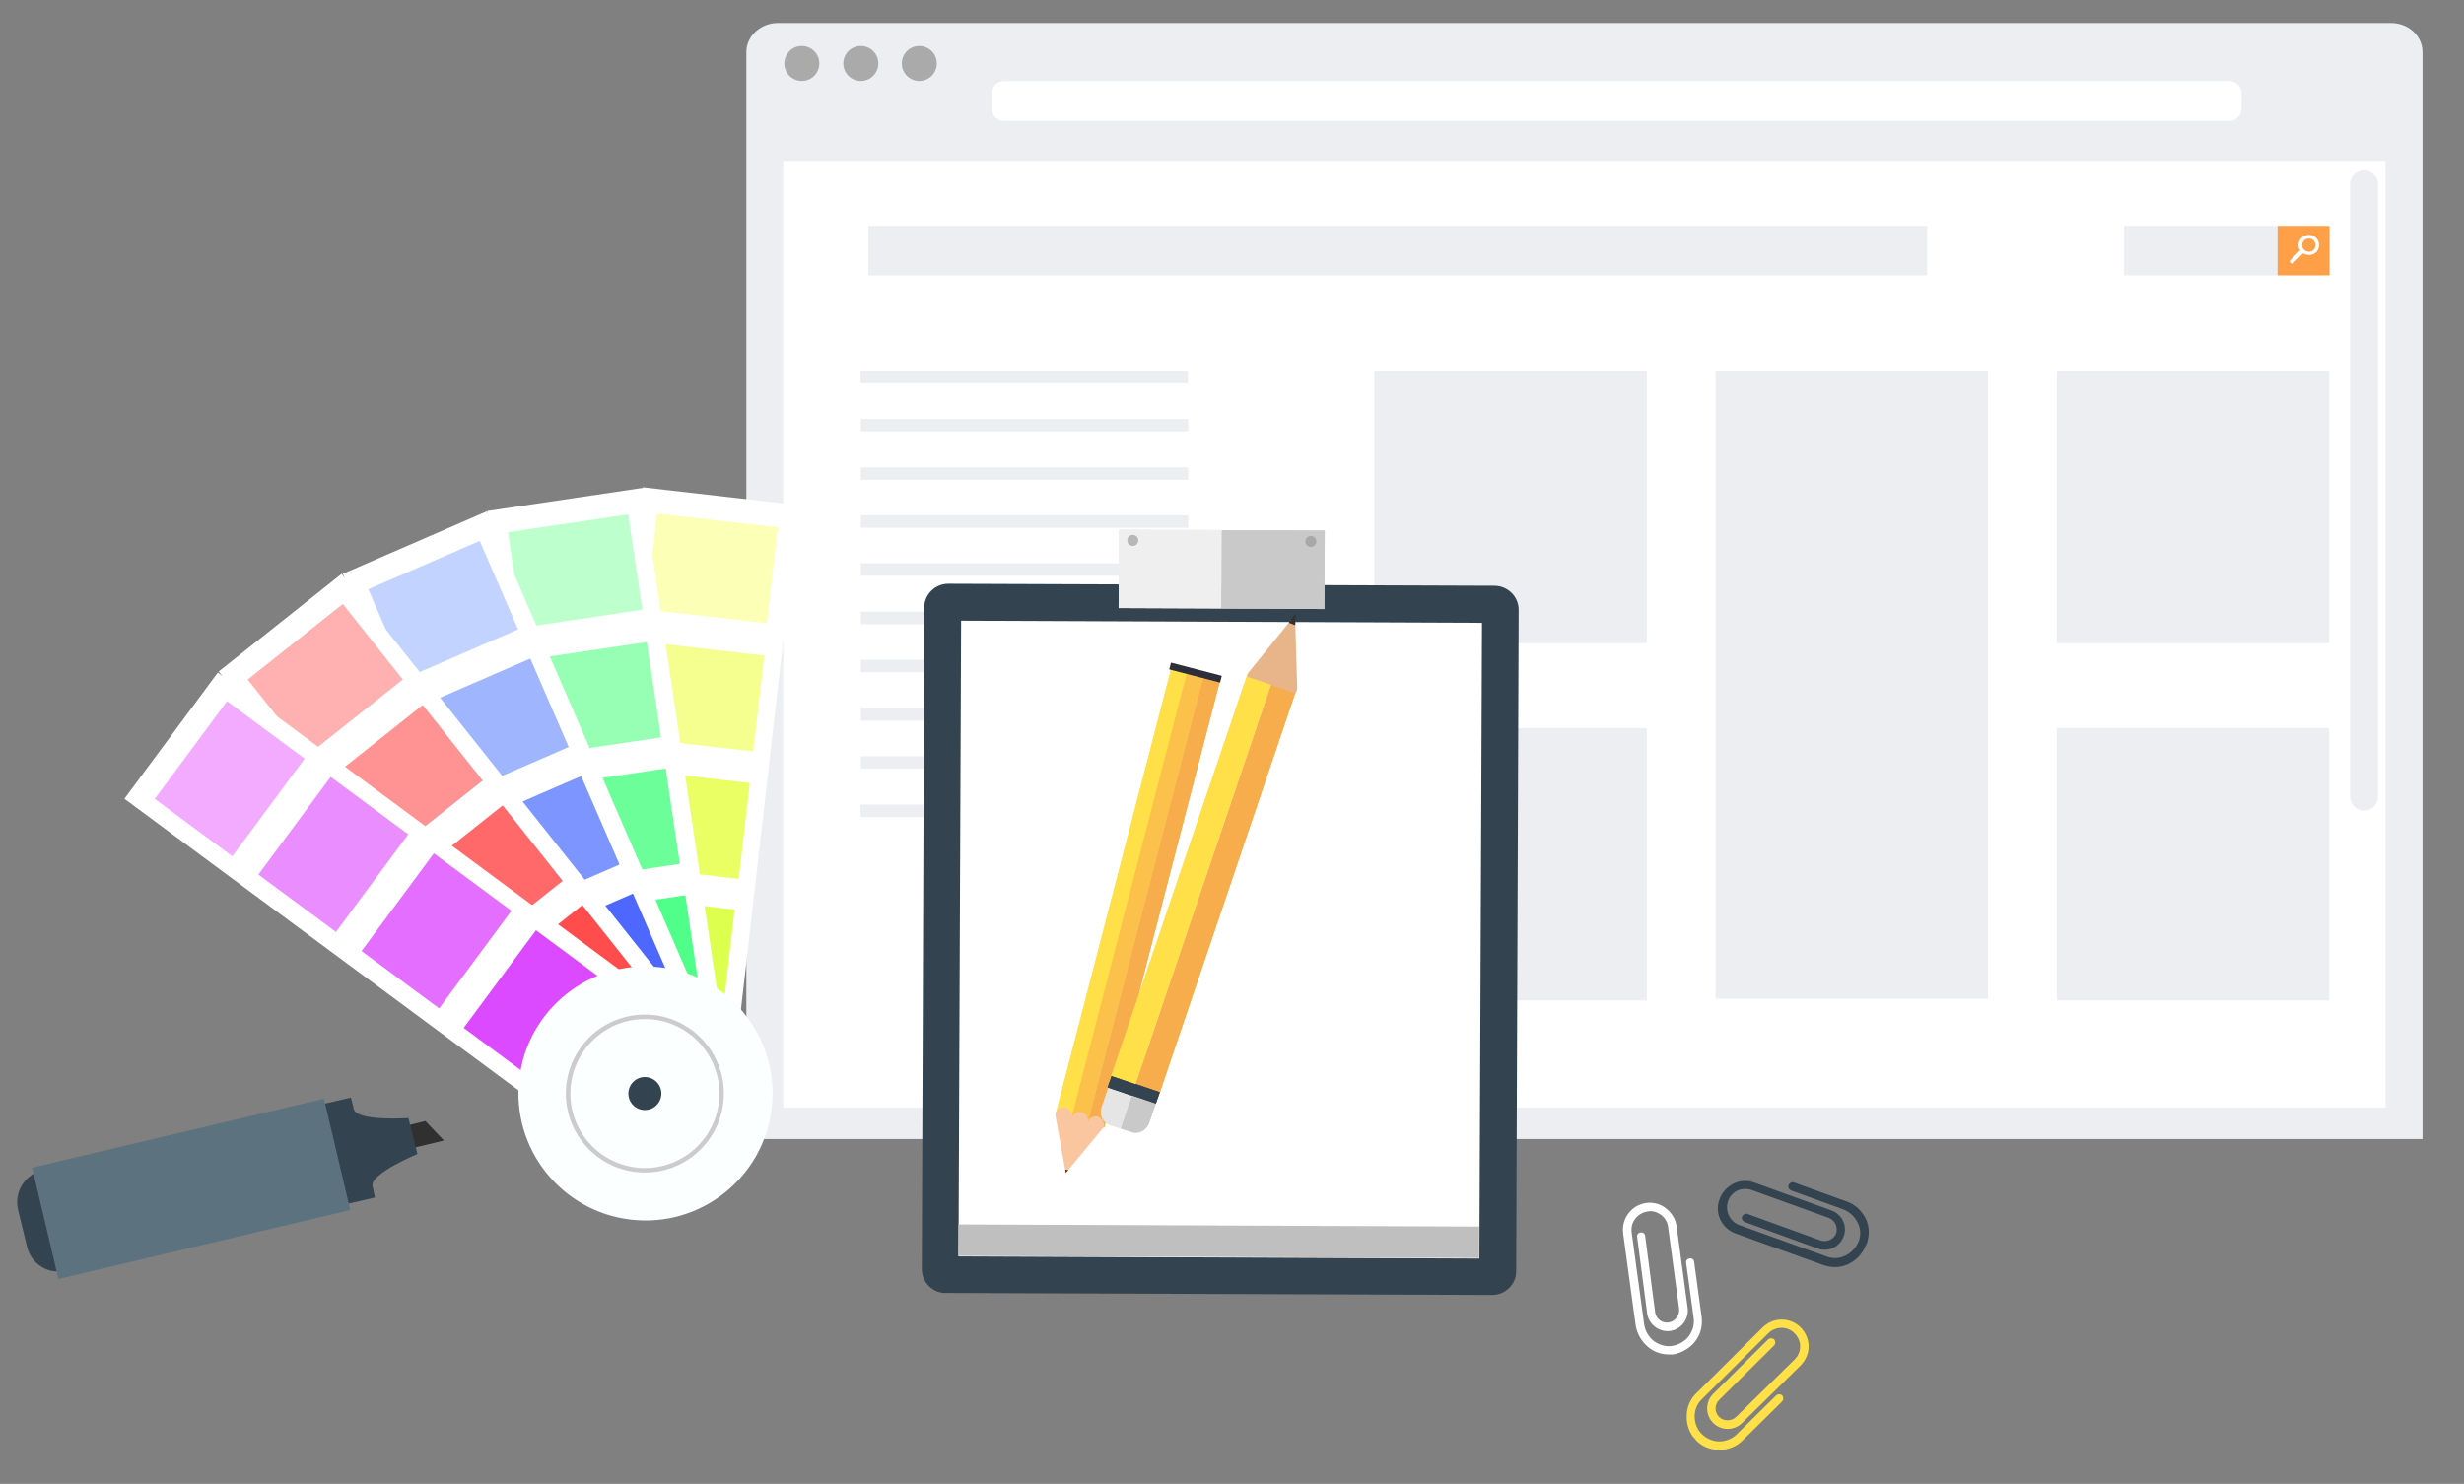 <?xml version="1.0" encoding="utf-8"?>
<!-- Generator: Adobe Illustrator 20.1.0, SVG Export Plug-In . SVG Version: 6.00 Build 0)  -->
<svg version="1.1" id="Layer_1" xmlns="http://www.w3.org/2000/svg" xmlns:xlink="http://www.w3.org/1999/xlink" x="0px" y="0px"
	 viewBox="0 0 492.9 296.9" style="enable-background:new 0 0 492.9 296.9;" xml:space="preserve">
<rect x="0" y="0" width="492.9" height="296.9" fill="#808080" stroke="none"/>
<style type="text/css">
	.st0{fill:#33434F;}
	.st1{fill:#FFFFFF;}
	.st2{fill:#EDEEF1;}
	.st3{fill:#AAAAAA;}
	.st4{fill:#FF9F48;}
	.st5{fill:#BFBFBF;}
	.st6{fill:#EFEFEF;}
	.st7{fill:#C9C9C9;}
	.st8{fill:#B7B7B7;}
	.st9{fill:#A8A8A8;}
	.st10{fill:#FFE048;}
	.st11{fill:#FBC14A;}
	.st12{fill:#F7AD4B;}
	.st13{fill:#2C2E3A;}
	.st14{fill:#F9C6A0;}
	.st15{fill:#474042;}
	.st16{fill:#E5E5E5;}
	.st17{fill:#E8B58B;}
	.st18{fill:#333231;}
	.st19{fill:#FCFFB6;}
	.st20{fill:#F4FF8F;}
	.st21{fill:#E9FF64;}
	.st22{fill:#DDFF4D;}
	.st23{fill:#BDFFCD;}
	.st24{fill:#97FFB4;}
	.st25{fill:#6CFF99;}
	.st26{fill:#50FF8A;}
	.st27{fill:#C2D3FF;}
	.st28{fill:#9FB6FF;}
	.st29{fill:#7D96FF;}
	.st30{fill:#4D67FF;}
	.st31{fill:#FFB0B0;}
	.st32{fill:#FF9292;}
	.st33{fill:#FF6969;}
	.st34{fill:#FF4D4D;}
	.st35{fill:#F2ABFF;}
	.st36{fill:#E98DFF;}
	.st37{fill:#E36EFF;}
	.st38{fill:#DC4AFF;}
	.st39{fill:#FCFFFF;}
	.st40{fill:#CCCCCC;}
	.st41{fill:none;}
	.st42{fill:#303030;}
	.st43{fill:#5D727F;}
</style>
<g>
	<g>
		<line class="st0" x1="-290.8" y1="145.2" x2="-290.8" y2="-38.1"/>
		<line class="st1" x1="-290.8" y1="145.2" x2="-290.8" y2="127"/>
	</g>
</g>
<g>
	<g>
		<g>
			<path class="st2" d="M484.6,227.9V10.4c0-3.2-2.8-5.8-6.3-5.8H155.6c-3.4,0-6.3,2.6-6.3,5.8v217.5H484.6z"/>
			<g>
				<g>
					<circle class="st3" cx="160.4" cy="12.7" r="3.5"/>
					<circle class="st3" cx="183.9" cy="12.7" r="3.5"/>
				</g>
				<circle class="st3" cx="172.2" cy="12.7" r="3.5"/>
			</g>
			<path class="st1" d="M445.9,24.2h-245c-1.4,0-2.5-1.1-2.5-2.5v-3c0-1.4,1.1-2.5,2.5-2.5h245c1.4,0,2.5,1.1,2.5,2.5v3
				C448.4,23.1,447.3,24.2,445.9,24.2z"/>
			<rect x="156.7" y="32.2" class="st1" width="320.5" height="189.4"/>
			<path class="st2" d="M472.9,162.2L472.9,162.2c-1.5,0-2.8-1.2-2.8-2.8V36.9c0-1.5,1.2-2.8,2.8-2.8l0,0c1.5,0,2.8,1.2,2.8,2.8
				v122.5C475.7,161,474.4,162.2,472.9,162.2z"/>
			<g>
				
					<rect x="411.4" y="74.2" transform="matrix(-1 -1.224647e-16 1.224647e-16 -1 877.34 202.883)" class="st2" width="54.5" height="54.5"/>
				
					<rect x="275" y="74.2" transform="matrix(-1 -1.224647e-16 1.224647e-16 -1 604.43 202.883)" class="st2" width="54.5" height="54.5"/>
			</g>
			
				<rect x="343.2" y="74.2" transform="matrix(-1 -1.224647e-16 1.224647e-16 -1 740.885 274.041)" class="st2" width="54.5" height="125.7"/>
			<g>
				
					<rect x="411.4" y="145.7" transform="matrix(-1 -1.224647e-16 1.224647e-16 -1 877.34 345.883)" class="st2" width="54.5" height="54.5"/>
				
					<rect x="275" y="145.7" transform="matrix(-1 -1.224647e-16 1.224647e-16 -1 604.43 345.883)" class="st2" width="54.5" height="54.5"/>
			</g>
			<g>
				
					<rect x="172.2" y="74.2" transform="matrix(-1 -1.224647e-16 1.224647e-16 -1 409.84 150.883)" class="st2" width="65.5" height="2.5"/>
				<rect x="172.2" y="83.8" class="st2" width="65.5" height="2.5"/>
				<rect x="172.2" y="93.5" class="st2" width="65.5" height="2.5"/>
				<rect x="172.2" y="103.1" class="st2" width="65.5" height="2.5"/>
				<rect x="172.2" y="112.7" class="st2" width="65.5" height="2.5"/>
				<rect x="172.2" y="122.4" class="st2" width="65.5" height="2.5"/>
				<rect x="172.2" y="132" class="st2" width="65.5" height="2.5"/>
				<rect x="172.2" y="141.7" class="st2" width="65.5" height="2.5"/>
				<rect x="172.2" y="151.3" class="st2" width="65.5" height="2.5"/>
				
					<rect x="172.2" y="160.9" transform="matrix(-1 -1.224647e-16 1.224647e-16 -1 409.84 324.383)" class="st2" width="65.5" height="2.5"/>
			</g>
		</g>
		<g>
			<rect x="424.9" y="45.2" class="st2" width="39.6" height="9.9"/>
			<rect x="173.7" y="45.2" class="st2" width="211.8" height="9.9"/>
			<rect x="455.6" y="45.2" class="st4" width="10.4" height="9.9"/>
			<path class="st1" d="M463.3,50.5c0.8-0.8,0.8-2.1,0-2.9c-0.8-0.8-2.1-0.8-2.9,0c-0.7,0.7-0.8,1.7-0.3,2.5l-1.9,1.9
				c-0.2,0.2-0.2,0.5,0,0.6l0,0c0.2,0.2,0.5,0.2,0.6,0l1.9-1.9C461.6,51.2,462.6,51.1,463.3,50.5z M460.9,50c-0.5-0.5-0.5-1.4,0-1.9
				c0.5-0.5,1.4-0.5,1.9,0c0.5,0.5,0.5,1.4,0,1.9C462.3,50.5,461.5,50.5,460.9,50z"/>
		</g>
	</g>
	<g>
		<g>
			<g>
				<path class="st0" d="M299.1,117.2l-54.7-0.2l-54.7-0.2c-2.6,0-4.8,2.1-4.8,4.7l-0.5,132.4c0,2.6,2.1,4.8,4.7,4.8l54.7,0.2
					l54.7,0.2c2.6,0,4.8-2.1,4.8-4.7l0.5-132.4C303.8,119.4,301.7,117.3,299.1,117.2z"/>
				
					<rect x="192" y="124.4" transform="matrix(1 4.112697e-03 -4.112697e-03 1 0.775 -1.002)" class="st1" width="104.2" height="127.2"/>
				
					<rect x="191.7" y="245.2" transform="matrix(1 4.103332e-03 -4.103332e-03 1 1.021 -0.998)" class="st5" width="104.2" height="6.3"/>
			</g>
		</g>
		<g>
			<g>
				<g>
					
						<rect x="223.8" y="106" transform="matrix(1 4.075005e-03 -4.075005e-03 1 0.466 -0.953)" class="st6" width="20.6" height="15.7"/>
					
						<rect x="244.4" y="106.1" transform="matrix(-1 -4.118862e-03 4.118862e-03 -1 508.901 228.964)" class="st7" width="20.6" height="15.7"/>
				</g>
				<g>
					
						<rect x="223.8" y="106" transform="matrix(1 4.075005e-03 -4.075005e-03 1 0.466 -0.953)" class="st6" width="20.6" height="15.7"/>
					
						<rect x="244.4" y="106.1" transform="matrix(-1 -4.118862e-03 4.118862e-03 -1 508.901 228.964)" class="st7" width="20.6" height="15.7"/>
				</g>
			</g>
			<g>
				
					<ellipse transform="matrix(3.919617e-03 -1 1 3.919617e-03 117.519 334.304)" class="st8" cx="226.6" cy="108.2" rx="1.1" ry="1.1"/>
				
					<ellipse transform="matrix(3.917872e-03 -1 1 3.917872e-03 152.903 370.12)" class="st9" cx="262.2" cy="108.3" rx="1.1" ry="1.1"/>
			</g>
		</g>
	</g>
	<g>
		<g>
			<g>
				
					<rect x="222.7" y="132.3" transform="matrix(0.968 0.251 -0.251 0.968 52.032 -50.608)" class="st10" width="3.4" height="92.6"/>
				
					<rect x="225.9" y="133.2" transform="matrix(-0.968 -0.251 0.251 -0.968 402.831 410.283)" class="st11" width="3.4" height="92.6"/>
				
					<rect x="229.2" y="134" transform="matrix(0.968 0.251 -0.251 0.968 52.597 -52.134)" class="st12" width="3.4" height="92.6"/>
			</g>
			<g>
				
					<rect x="222.7" y="132.3" transform="matrix(0.968 0.251 -0.251 0.968 52.032 -50.608)" class="st10" width="3.4" height="92.6"/>
				
					<rect x="225.9" y="133.2" transform="matrix(-0.968 -0.251 0.251 -0.968 402.831 410.283)" class="st11" width="3.4" height="92.6"/>
				
					<rect x="229.2" y="134" transform="matrix(0.968 0.251 -0.251 0.968 52.597 -52.134)" class="st12" width="3.4" height="92.6"/>
			</g>
		</g>
		
			<rect x="233.9" y="133.9" transform="matrix(0.968 0.251 -0.251 0.968 41.444 -55.742)" class="st13" width="10.5" height="1.4"/>
		<path class="st14" d="M211.1,223l2.1,11.7l6.7-8.1l0,0l0.9-1.1c0.2-0.9-0.3-1.8-1.2-2.1c-0.9-0.2-1.8,0.3-2,1.2
			c0.2-0.9-0.3-1.8-1.2-2.1c-0.9-0.2-1.8,0.3-2,1.2c0.2-0.9-0.3-1.8-1.2-2.1c-0.8-0.2-1.7,0.2-2,1L211.1,223z"/>
		<polygon class="st15" points="213.1,234 213.7,234.1 213.2,234.7 		"/>
	</g>
	<g>
		<g>
			<g>
				<path class="st16" d="M228.6,213l-2.2-0.7c-1.4-0.5-3,0.4-3.5,1.9l-2.5,7.3c-0.5,1.5,0.2,3.1,1.6,3.6l2.2,0.7L228.6,213z"/>
				<path class="st7" d="M228.6,213l2.2,0.7c1.4,0.5,2.1,2.1,1.6,3.6l-2.5,7.3c-0.5,1.5-2.1,2.4-3.5,1.9l-2.2-0.7L228.6,213z"/>
			</g>
			<g>
				<path class="st16" d="M228.6,213l-2.2-0.7c-1.4-0.5-3,0.4-3.5,1.9l-2.5,7.3c-0.5,1.5,0.2,3.1,1.6,3.6l2.2,0.7L228.6,213z"/>
				<path class="st7" d="M228.6,213l2.2,0.7c1.4,0.5,2.1,2.1,1.6,3.6l-2.5,7.3c-0.5,1.5-2.1,2.4-3.5,1.9l-2.2-0.7L228.6,213z"/>
			</g>
		</g>
		<g>
			<g>
				
					<rect x="195.1" y="173.9" transform="matrix(0.321 -0.947 0.947 0.321 -5.413 345.399)" class="st10" width="86.4" height="5.1"/>
				
					<rect x="199.9" y="175.6" transform="matrix(0.321 -0.947 0.947 0.321 -3.684 351.096)" class="st12" width="86.4" height="5.1"/>
			</g>
			<g>
				
					<rect x="195.1" y="173.9" transform="matrix(0.321 -0.947 0.947 0.321 -5.413 345.399)" class="st10" width="86.4" height="5.1"/>
				
					<rect x="199.9" y="175.6" transform="matrix(0.321 -0.947 0.947 0.321 -3.684 351.096)" class="st12" width="86.4" height="5.1"/>
			</g>
		</g>
		<polygon class="st17" points="249.8,134.5 249.5,135.4 259.2,138.7 259.5,137.8 259.1,124.3 258.7,124.2 258.3,124 		"/>
		<polygon class="st18" points="257.8,124.6 259.2,122.7 259.1,125.1 		"/>
		<g>
			<g>
				
					<rect x="223.2" y="214.7" transform="matrix(0.321 -0.947 0.947 0.321 -53.392 360.035)" class="st0" width="2.4" height="5.1"/>
				
					<rect x="228.1" y="216.3" transform="matrix(0.321 -0.947 0.947 0.321 -51.662 365.732)" class="st0" width="2.4" height="5.1"/>
			</g>
			<g>
				
					<rect x="223.2" y="214.7" transform="matrix(0.321 -0.947 0.947 0.321 -53.392 360.035)" class="st0" width="2.4" height="5.1"/>
				
					<rect x="228.1" y="216.3" transform="matrix(0.321 -0.947 0.947 0.321 -51.662 365.732)" class="st0" width="2.4" height="5.1"/>
			</g>
		</g>
	</g>
	<g>
		<g>
			<g>
				<g>
					
						<rect x="122.4" y="99.1" transform="matrix(-0.994 -0.114 0.114 -0.994 258.076 318.9)" class="st1" width="31.4" height="106"/>
					<g>
						
							<rect x="130.4" y="104.2" transform="matrix(-0.994 -0.114 0.114 -0.994 271.132 243.146)" class="st19" width="24.3" height="19.3"/>
						
							<rect x="129.9" y="127.2" transform="matrix(0.114 -0.994 0.994 0.114 -14.719 262.199)" class="st20" width="19.3" height="24.3"/>
						
							<rect x="127" y="152.7" transform="matrix(0.114 -0.994 0.994 0.114 -42.639 281.908)" class="st21" width="19.3" height="24.3"/>
						
							<rect x="121.6" y="180.7" transform="matrix(-0.994 -0.114 0.114 -0.994 245.015 394.658)" class="st22" width="24.3" height="19.3"/>
					</g>
				</g>
				<g>
					
						<rect x="105" y="99.4" transform="matrix(-0.989 0.147 -0.147 -0.989 262.551 285.332)" class="st1" width="31.4" height="106"/>
					<g>
						
							<rect x="102.9" y="104.7" transform="matrix(-0.989 0.147 -0.147 -0.989 245.649 210.422)" class="st23" width="24.3" height="19.3"/>
						
							<rect x="106.7" y="130.1" transform="matrix(0.989 -0.147 0.147 0.989 -19.295 19.039)" class="st24" width="24.3" height="19.3"/>
						
							<rect x="110.5" y="155.4" transform="matrix(0.989 -0.147 0.147 0.989 -23.002 19.88)" class="st25" width="24.3" height="19.3"/>
						
							<rect x="114.2" y="180.8" transform="matrix(-0.989 0.147 -0.147 -0.989 279.458 360.236)" class="st26" width="24.3" height="19.3"/>
					</g>
				</g>
				<g>
					
						<rect x="88.2" y="104.2" transform="matrix(-0.917 0.398 -0.398 -0.917 261.921 259.959)" class="st1" width="31.4" height="106"/>
					<g>
						
							<rect x="76.5" y="112.2" transform="matrix(-0.917 0.398 -0.398 -0.917 218.445 198.365)" class="st27" width="24.3" height="19.3"/>
						
							<rect x="86.7" y="135.8" transform="matrix(0.917 -0.398 0.398 0.917 -49.753 51.416)" class="st28" width="24.3" height="19.3"/>
						
							<rect x="96.9" y="159.3" transform="matrix(0.917 -0.398 0.398 0.917 -58.287 57.441)" class="st29" width="24.3" height="19.3"/>
						
							<rect x="107.2" y="182.9" transform="matrix(-0.917 0.398 -0.398 -0.917 305.4 321.544)" class="st30" width="24.3" height="19.3"/>
					</g>
				</g>
				<g>
					
						<rect x="73.3" y="113.2" transform="matrix(-0.783 0.622 -0.622 -0.783 262.083 240.855)" class="st1" width="31.4" height="106"/>
					<g>
						
							<rect x="52.9" y="126.4" transform="matrix(-0.783 0.622 -0.622 -0.783 200.62 202.026)" class="st31" width="24.3" height="19.3"/>
						
							<rect x="68.9" y="146.5" transform="matrix(0.783 -0.622 0.622 0.783 -79.543 84.322)" class="st32" width="24.3" height="19.3"/>
						
							<rect x="84.9" y="166.6" transform="matrix(0.783 -0.622 0.622 0.783 -88.575 98.617)" class="st33" width="24.3" height="19.3"/>
						
							<rect x="100.8" y="186.7" transform="matrix(-0.783 0.622 -0.622 -0.783 323.548 279.678)" class="st34" width="24.3" height="19.3"/>
					</g>
				</g>
				<g>
					
						<rect x="61.2" y="125.7" transform="matrix(-0.595 0.804 -0.804 -0.595 266.274 223.228)" class="st1" width="31.4" height="106"/>
					<g>
						
							<rect x="33.8" y="146.1" transform="matrix(-0.595 0.804 -0.804 -0.595 198.507 211.545)" class="st35" width="24.3" height="19.3"/>
						
							<rect x="54.5" y="161.4" transform="matrix(0.595 -0.804 0.804 0.595 -110.501 122.769)" class="st36" width="24.3" height="19.3"/>
						
							<rect x="75.1" y="176.7" transform="matrix(0.595 -0.804 0.804 0.595 -114.425 145.527)" class="st37" width="24.3" height="19.3"/>
						
							<rect x="95.7" y="192" transform="matrix(-0.595 0.804 -0.804 -0.595 334.041 234.906)" class="st38" width="24.3" height="19.3"/>
					</g>
				</g>
			</g>
			
				<ellipse transform="matrix(0.114 -0.994 0.994 0.114 -103.067 322.062)" class="st39" cx="129" cy="218.8" rx="25.4" ry="25.4"/>
		</g>
		<circle class="st40" cx="129" cy="218.8" r="15.8"/>
		<circle class="st39" cx="129" cy="218.8" r="14.9"/>
		<circle class="st0" cx="129" cy="218.8" r="3.3"/>
	</g>
</g>
<line class="st41" x1="502" y1="-73.7" x2="-298" y2="-73.7"/>
<line class="st41" x1="502" y1="326.3" x2="502" y2="-73.7"/>
<g>
	<path class="st0" d="M5.4,249.4L3.6,242c-0.8-3.5,1.4-7,4.8-7.8l0,0c3.5-0.8,7,1.4,7.8,4.8l1.7,7.4c0.8,3.5-1.4,7-4.8,7.8l0,0
		C9.7,255.1,6.2,252.9,5.4,249.4z"/>
	<polygon class="st42" points="80.2,225.5 85.1,224.3 88.8,228.2 81.3,230 	"/>
	<path class="st0" d="M74.5,237.2c-0.2-2.5,9-6.3,9-6.3l-0.9-3.6l-0.9-3.6c0,0-10,0.7-10.9-1.7l-0.6-2.4l-7.8,1.8l2.4,10l2.4,10
		l7.8-1.8L74.5,237.2z"/>
	
		<rect x="26.7" y="207.8" transform="matrix(0.23 0.973 -0.973 0.23 260.854 146.052)" class="st43" width="22.9" height="60"/>
</g>
<g>
	<g>
		<path class="st1" d="M333.8,271c-1.5,0-2.9-0.5-4-1.4c-1.4-1.1-2.3-2.7-2.6-4.4l-2.5-18.4c-0.4-3,1.7-5.7,4.6-6.1
			c1.4-0.2,2.9,0.2,4,1.1c1.1,0.9,1.9,2.1,2.1,3.6l2.2,16.3c0.3,2.2-1.3,4.3-3.5,4.6c-2.2,0.3-4.3-1.3-4.6-3.5l-2-15.3
			c-0.1-0.5,0.3-0.9,0.7-0.9c0.5-0.1,0.9,0.3,0.9,0.7l2,15.3c0.2,1.3,1.4,2.2,2.7,2c1.3-0.2,2.2-1.4,2.1-2.7l-2.2-16.3
			c-0.1-1-0.6-1.9-1.4-2.5c-0.8-0.6-1.8-0.9-2.7-0.7c-2,0.3-3.5,2.1-3.2,4.2l2.5,18.4c0.2,1.3,0.9,2.5,1.9,3.3
			c1.1,0.8,2.4,1.2,3.7,1c1.3-0.2,2.5-0.9,3.3-1.9c0.8-1.1,1.2-2.4,1-3.7l-1.5-11c-0.1-0.5,0.3-0.9,0.7-0.9c0.5-0.1,0.9,0.3,0.9,0.7
			l1.5,11c0.2,1.8-0.2,3.5-1.3,4.9c-1.1,1.4-2.7,2.3-4.4,2.6C334.4,271,334.1,271,333.8,271z"/>
	</g>
</g>
<g>
	<path class="st10" d="M338.7,287.5c-0.9-1.2-1.3-2.6-1.3-4.1c0-1.8,0.7-3.5,2-4.7l13.2-13.1c2.1-2.1,5.5-2.1,7.6,0
		c1,1,1.6,2.4,1.6,3.8c0,1.4-0.6,2.8-1.6,3.8l-11.7,11.5c-1.6,1.6-4.2,1.6-5.8,0c-1.6-1.6-1.6-4.2,0-5.8l11-10.9
		c0.3-0.3,0.9-0.3,1.2,0c0.3,0.3,0.3,0.9,0,1.2l-11,10.9c-0.9,0.9-1,2.4,0,3.4c0.9,0.9,2.4,0.9,3.4,0l11.7-11.5
		c0.7-0.7,1.1-1.6,1.1-2.6c0-1-0.4-1.9-1.1-2.6c-1.4-1.5-3.8-1.5-5.3,0l-13.2,13.1c-1,0.9-1.5,2.2-1.5,3.5c0,1.3,0.5,2.6,1.4,3.5
		c0.9,0.9,2.2,1.5,3.5,1.5c1.3,0,2.6-0.5,3.5-1.4l7.9-7.8c0.3-0.3,0.9-0.3,1.2,0c0.3,0.3,0.3,0.9,0,1.2l-7.9,7.8
		c-1.3,1.3-3,1.9-4.7,1.9c-1.8,0-3.5-0.7-4.7-2C339.1,287.9,338.9,287.7,338.7,287.5z"/>
</g>
<g>
	<path class="st0" d="M372.9,249.9c-0.7,1.3-1.7,2.3-3.1,3c-1.6,0.8-3.4,0.8-5.1,0.2l-17.5-6.3c-2.8-1-4.3-4.1-3.2-6.9
		c0.5-1.4,1.5-2.4,2.8-3.1c1.3-0.6,2.8-0.7,4.1-0.2l15.5,5.6c2.1,0.8,3.2,3.1,2.4,5.2c-0.8,2.1-3.1,3.2-5.2,2.4l-14.6-5.3
		c-0.4-0.2-0.7-0.6-0.5-1.1c0.2-0.4,0.6-0.7,1.1-0.5l14.6,5.3c1.2,0.4,2.6-0.2,3.1-1.4c0.4-1.2-0.2-2.6-1.4-3.1l-15.5-5.6
		c-0.9-0.3-1.9-0.3-2.8,0.1c-0.9,0.4-1.6,1.2-1.9,2.1c-0.7,1.9,0.3,4.1,2.2,4.8l17.5,6.3c1.3,0.5,2.6,0.4,3.8-0.2
		c1.2-0.6,2.1-1.6,2.6-2.8c0.5-1.3,0.4-2.6-0.2-3.8c-0.6-1.2-1.6-2.1-2.8-2.6l-10.5-3.8c-0.4-0.2-0.7-0.6-0.5-1.1
		c0.2-0.4,0.6-0.7,1.1-0.5l10.5,3.8c1.7,0.6,3,1.8,3.8,3.4c0.8,1.6,0.8,3.4,0.2,5.1C373.1,249.4,373,249.6,372.9,249.9z"/>
</g>
</svg>
